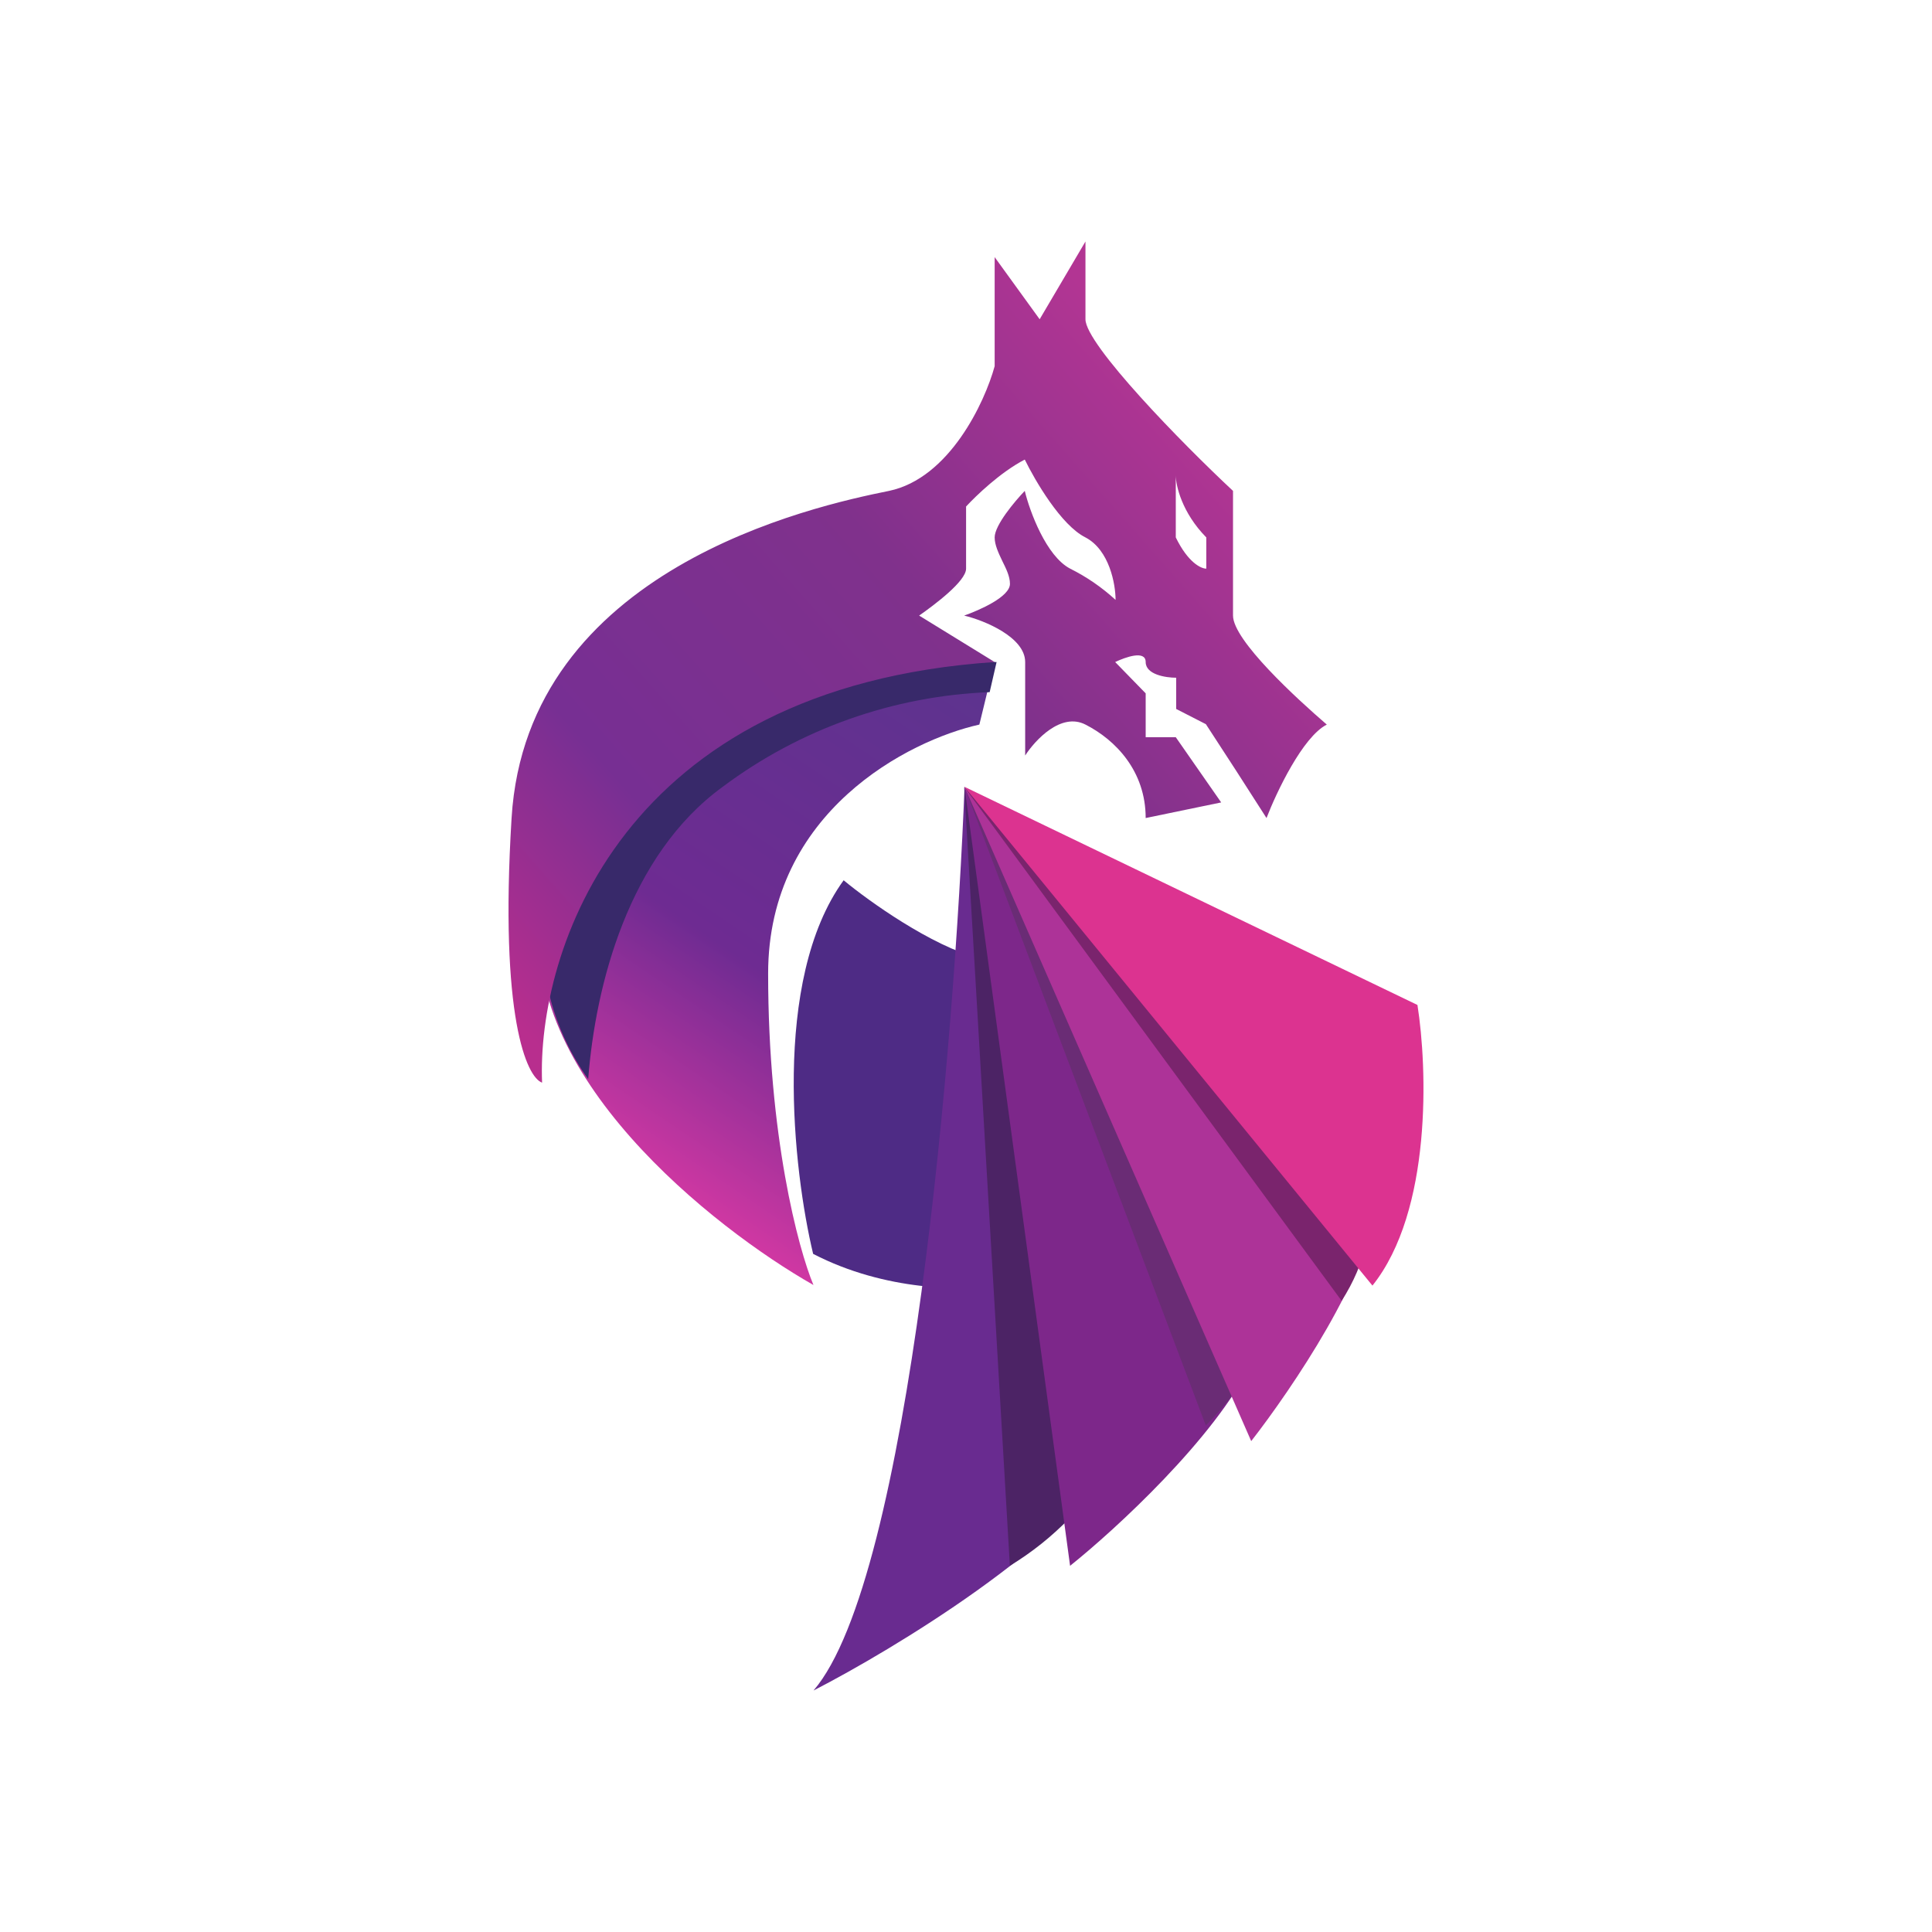 <svg width="24" height="24" viewBox="0 0 24 24" fill="none" xmlns="http://www.w3.org/2000/svg">
<rect x="0" y="0" width="24" height="24" fill="#808080" stroke="none"/>
<g clip-path="url(#clip0_328_23003)">
<path d="M24 0H0V24H24V0Z" fill="white"/>
<path d="M12.166 9.001L12.355 8.224C10.29 8.224 7.102 8.806 6.728 11.322C6.43 13.335 8.855 15.253 10.105 15.963C9.916 15.513 9.542 14.107 9.542 12.094C9.542 10.081 11.294 9.195 12.166 9.001Z" fill="url(#paint0_linear_328_23003)"/>
<path d="M7.307 13.401C7.397 12.245 7.804 10.625 8.979 9.773C9.94 9.054 11.096 8.645 12.294 8.598L12.38 8.224C10.319 8.224 7.132 8.806 6.753 11.322C6.677 12.061 6.874 12.802 7.307 13.406V13.401Z" fill="#38296A"/>
<path d="M12.166 11.906C11.569 11.749 10.793 11.195 10.48 10.935C9.58 12.176 9.855 14.549 10.101 15.576C11.006 16.045 11.982 16.031 12.356 15.97L12.166 11.906Z" fill="#4E2B85"/>
<path d="M10.106 21C11.304 19.608 11.858 12.934 11.982 9.774L13.857 18.096C13.256 19.181 11.11 20.484 10.106 21Z" fill="#692B90"/>
<path d="M12.545 19.451L11.977 9.774L13.857 18.096C13.543 18.653 13.091 19.119 12.545 19.451Z" fill="#4C2365"/>
<path d="M13.293 19.451L11.981 9.774L15.543 16.936C15.092 17.864 13.856 19.001 13.293 19.451Z" fill="#7D278A"/>
<path d="M15.543 16.936L11.981 9.774L14.979 17.708C15.282 17.4 15.419 17.192 15.547 16.936H15.543Z" fill="#6A2C75"/>
<path d="M15.543 17.902L11.981 9.774L17.049 14.999C17.049 15.776 16.045 17.258 15.543 17.902Z" fill="#AD3398"/>
<path d="M17.045 14.999L11.977 9.774L16.666 16.159C16.969 15.695 17.045 15.193 17.045 14.999Z" fill="#7A246D"/>
<path d="M17.608 12.484L11.981 9.774L17.049 15.97C17.792 15.041 17.731 13.261 17.608 12.484Z" fill="#DC3390"/>
<path d="M12.356 8.224L11.418 7.647C11.608 7.514 12.001 7.22 12.001 7.064V6.292C12.124 6.159 12.427 5.866 12.73 5.709C12.858 5.97 13.18 6.524 13.484 6.676C13.782 6.832 13.858 7.258 13.858 7.452C13.689 7.297 13.499 7.166 13.294 7.064C12.996 6.908 12.792 6.353 12.73 6.098C12.607 6.226 12.356 6.524 12.356 6.676C12.356 6.77 12.404 6.87 12.451 6.969C12.498 7.064 12.546 7.159 12.546 7.253C12.546 7.414 12.167 7.58 11.977 7.647C12.233 7.708 12.735 7.917 12.735 8.224V9.385C12.858 9.195 13.18 8.845 13.484 9.001C13.858 9.191 14.232 9.579 14.232 10.162L15.17 9.968L14.606 9.158H14.232V8.613L13.853 8.224C13.981 8.163 14.232 8.073 14.232 8.224C14.232 8.381 14.483 8.419 14.611 8.419V8.807L14.98 8.996L15.359 9.579L15.733 10.162C15.857 9.84 16.183 9.153 16.482 9.001C16.108 8.679 15.317 7.954 15.317 7.647V6.098C14.691 5.515 13.484 4.279 13.484 3.966V3L12.915 3.966L12.356 3.194V4.549C12.233 4.999 11.793 5.941 11.044 6.098C10.106 6.287 6.544 7.064 6.355 10.162C6.203 12.639 6.544 13.383 6.734 13.449C6.668 11.838 7.705 8.537 12.356 8.224ZM14.606 5.904C14.606 6.031 14.682 6.368 14.985 6.676V7.064C14.919 7.064 14.758 6.988 14.606 6.676V5.904Z" fill="url(#paint1_linear_328_23003)"/>
</g>
<defs>
<linearGradient id="paint0_linear_328_23003" x1="11.792" y1="8.418" x2="7.68" y2="14.495" gradientUnits="userSpaceOnUse">
<stop stop-color="#5E338F"/>
<stop offset="0.59" stop-color="#6E2B92"/>
<stop offset="1" stop-color="#D438A3"/>
</linearGradient>
<linearGradient id="paint1_linear_328_23003" x1="15.17" y1="5.515" x2="6.682" y2="12.994" gradientUnits="userSpaceOnUse">
<stop stop-color="#B23593"/>
<stop offset="0.36" stop-color="#80318C"/>
<stop offset="0.74" stop-color="#772F93"/>
<stop offset="1" stop-color="#B82E8E"/>
</linearGradient>
<clipPath id="clip0_328_23003">
<rect width="24" height="24" fill="white"/>
</clipPath>
</defs>
</svg>
